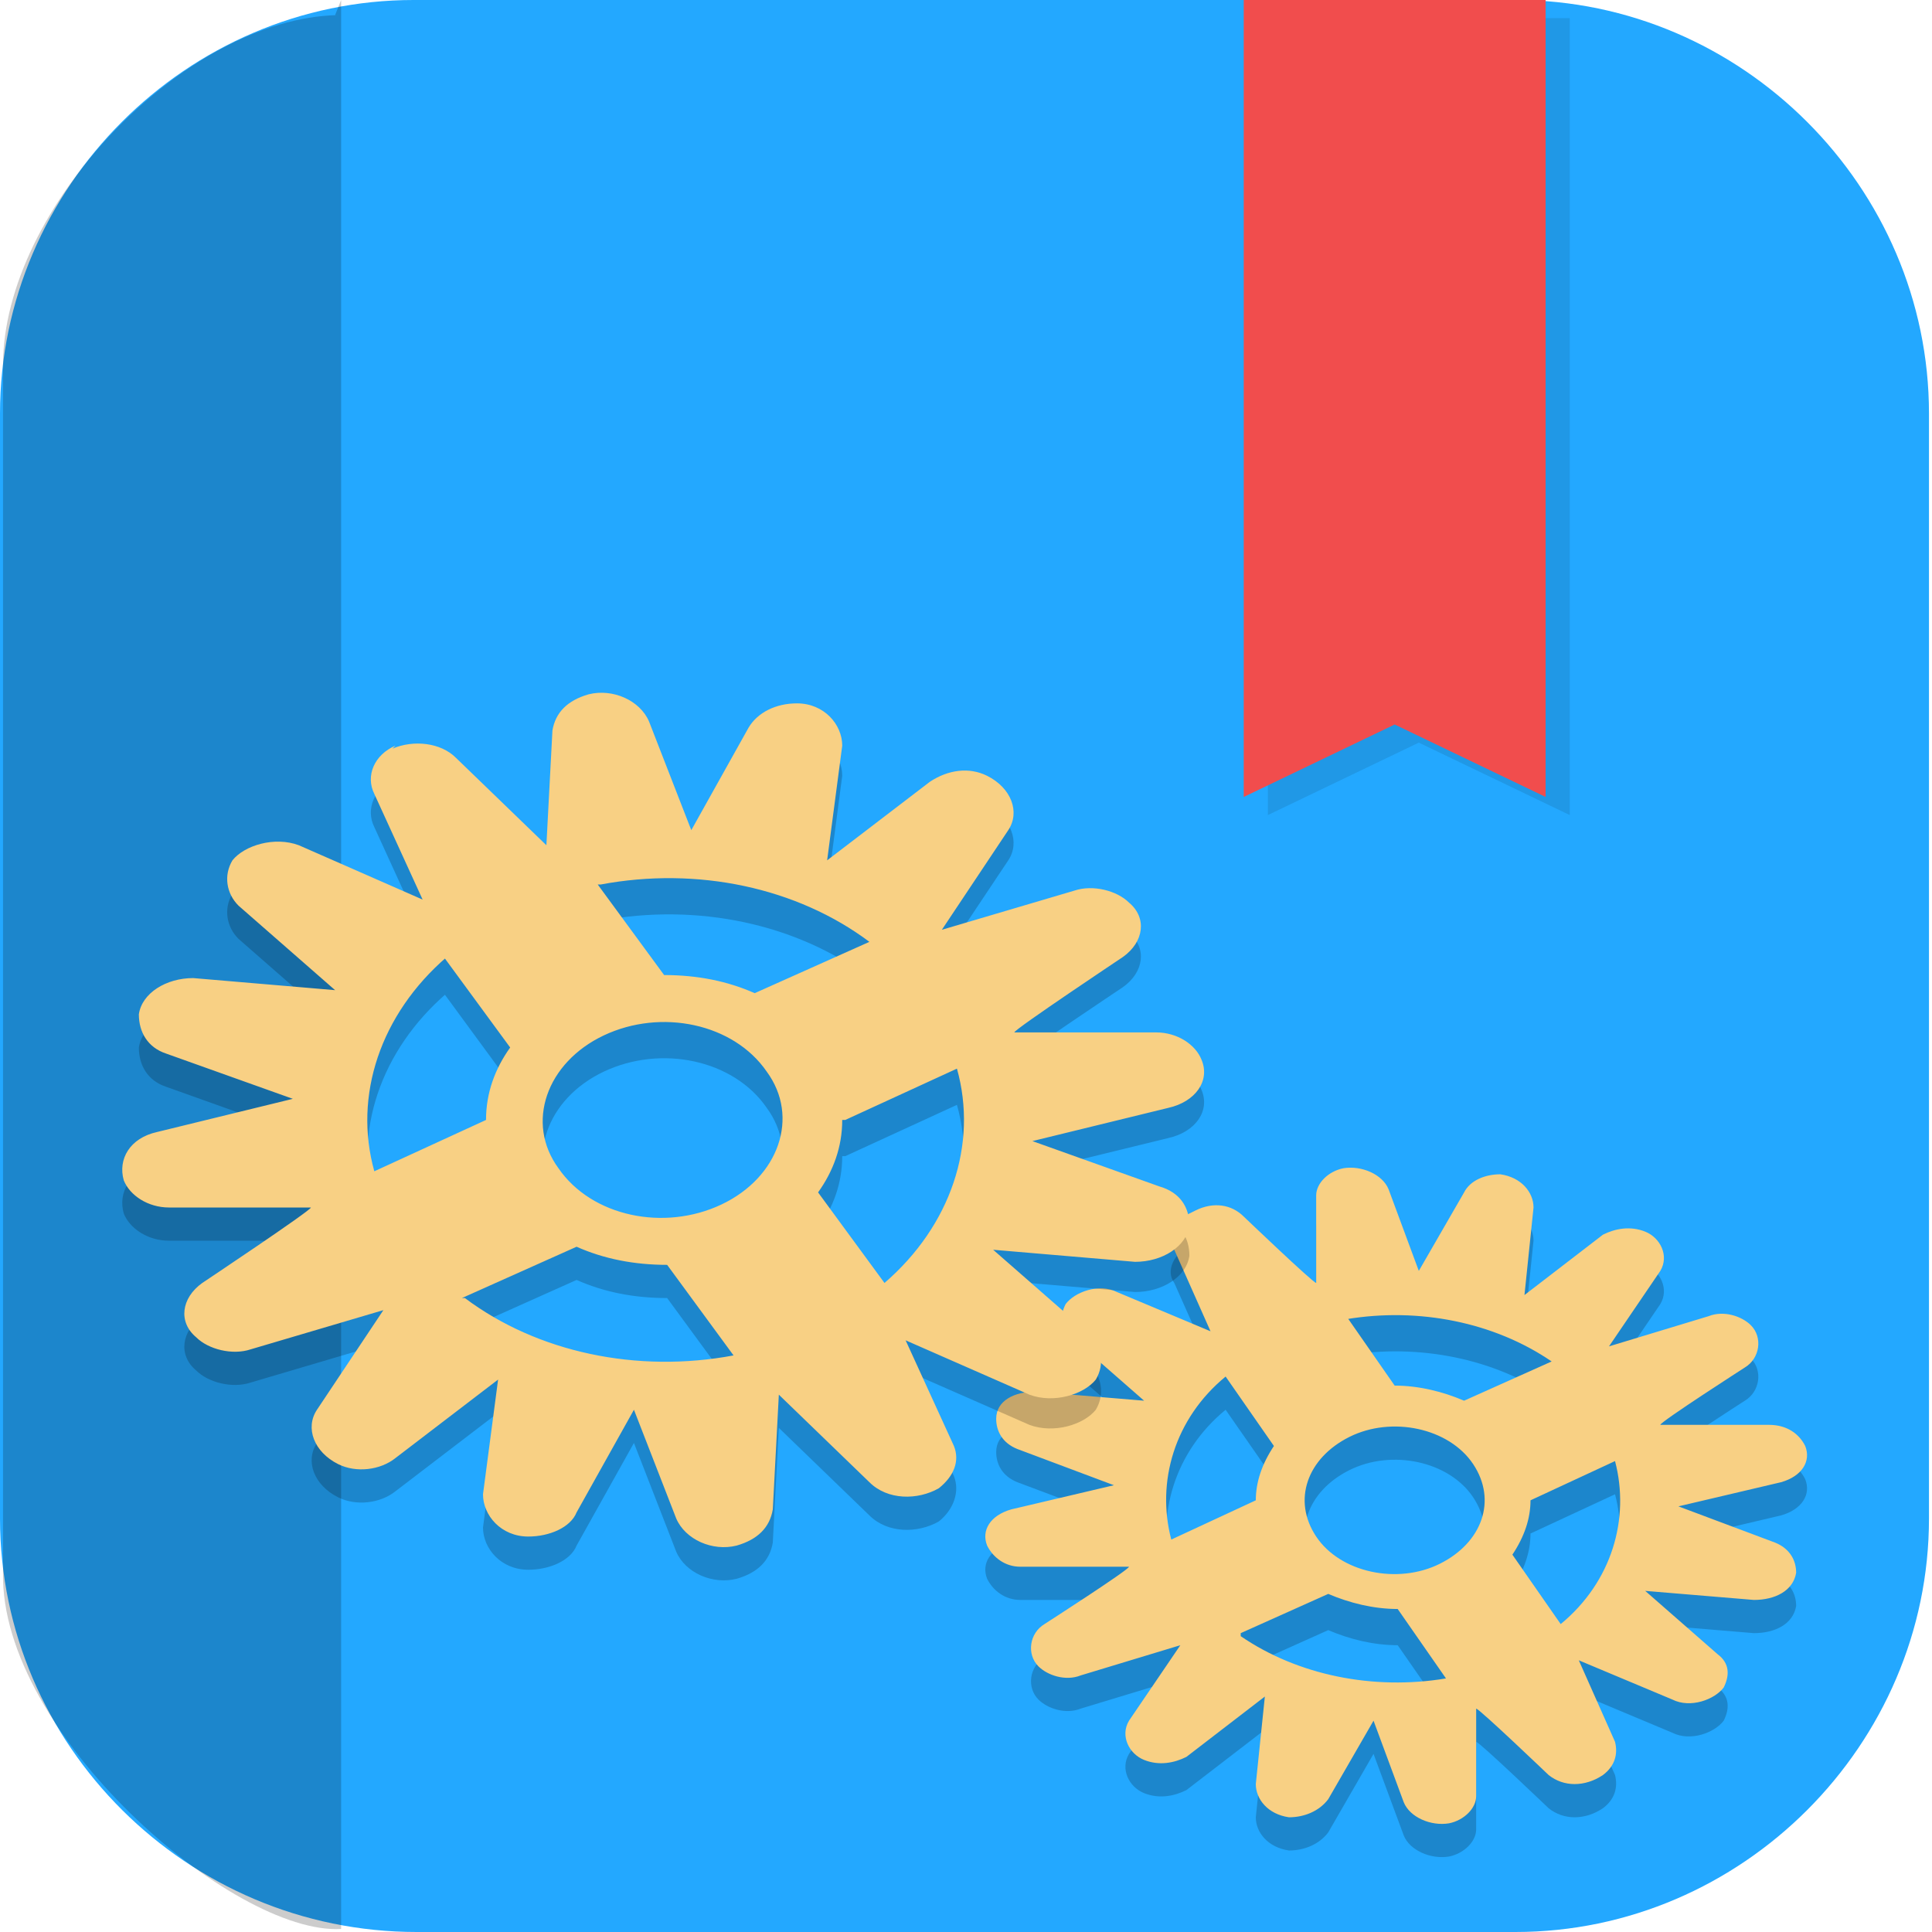 <?xml version="1.0" encoding="UTF-8"?>
<svg id="_图层_1" xmlns="http://www.w3.org/2000/svg" version="1.1" viewBox="0 0 64 64" width="64" height="64">
  <!-- Generator: Adobe Illustrator 29.0.1, SVG Export Plug-In . SVG Version: 2.1.0 Build 192)  -->
  <defs>
    <style>
      .st0 {
        fill: #f8d084;
      }

      .st1 {
        fill: #4f4f4f;
      }

      .st2, .st3, .st4, .st5, .st6, .st7, .st8 {
        isolation: isolate;
      }

      .st2, .st3, .st9, .st10, .st11, .st7 {
        display: none;
      }

      .st2, .st5, .st6, .st7 {
        opacity: .2;
      }

      .st3, .st4, .st8 {
        opacity: .1;
      }

      .st3, .st6, .st7, .st8 {
        fill: #fff;
      }

      .st12 {
        fill: #3f3f3f;
      }

      .st13 {
        fill: #8dc808;
      }

      .st9 {
        fill: #8e8e8e;
      }

      .st10, .st14 {
        fill: #23a8ff;
      }

      .st15 {
        fill: #f14d4d;
      }

      .st16 {
        fill: none;
        stroke: #3f3f3f;
        stroke-linecap: round;
        stroke-linejoin: round;
        stroke-width: 6px;
      }
    </style>
  </defs>
  <path class="st14" d="M50.4,64H13.8c-7.6,0-13.8-6.2-13.8-13.7V13.7C0,6.2,6.2,0,13.7,0h36.5c7.5,0,13.7,6.2,13.7,13.7v36.6c0,7.5-6.2,13.7-13.7,13.7h.1Z"/>
  <g class="st11">
    <path class="st2" d="M4.8,21.7l15.5-15.4c6.4-6.4,16.9-6.4,23.3,0l15.5,15.4c6.4,6.4,6.4,16.7,0,23.1l-15.5,15.4c-6.4,6.4-16.9,6.4-23.3,0l-15.5-15.4c-6.4-6.4-6.4-16.7,0-23.1Z"/>
    <path class="st9" d="M4.8,20.6l15.5-15.4c6.4-6.4,16.9-6.4,23.3,0l15.5,15.4c6.4,6.4,6.4,16.7,0,23.1l-15.5,15.4c-6.4,6.4-16.9,6.4-23.3,0l-15.5-15.4c-6.4-6.4-6.4-16.7,0-23.1Z"/>
    <path class="st4" d="M31.9,10.3c-.9,0-1.7.4-2.3,1L9.8,31c-1.3,1.3-1.3,3.4,0,4.7l19.9,19.7c1.3,1.3,3.4,1.3,4.7,0,0,0,0,0,0,0l16.7-16.6h-9.4l-9.7,9.6-15.2-15.1,15.2-15.1,9.7,9.6h9.4l-16.7-16.6c-.6-.6-1.5-1-2.4-1ZM34.2,30c-1.8,0-3.3,1.4-3.4,3.2,0,1.8,1.4,3.3,3.3,3.3,0,0,0,0,0,0h17.7c1.8,0,3.3-1.4,3.4-3.2,0-1.8-1.4-3.3-3.3-3.3,0,0,0,0,0,0h-17.7Z"/>
    <path class="st16" d="M34.2,32.2h17.7"/>
    <path class="st12" d="M31.9,9.2c-.9,0-1.7.4-2.3,1L9.8,29.9c-1.3,1.3-1.3,3.4,0,4.7l19.9,19.7c1.3,1.3,3.4,1.3,4.7,0,0,0,0,0,0,0l16.7-16.6h-9.4l-9.7,9.6-15.2-15.1,15.2-15.1,9.7,9.6h9.4l-16.7-16.6c-.6-.6-1.5-1-2.4-1Z"/>
    <path class="st3" d="M32,.4c-4.2,0-8.4,1.6-11.6,4.8l-15.5,15.4C1.5,23.9,0,28.2,0,32.5c.2-3.9,1.8-7.8,4.8-10.8l15.5-15.4c3.2-3.2,7.4-4.8,11.6-4.8s8.4,1.6,11.6,4.8l15.5,15.4c3,3,4.6,6.9,4.8,10.8,0-4.3-1.5-8.6-4.8-11.9l-15.5-15.4c-3.2-3.2-7.4-4.8-11.6-4.8Z"/>
  </g>
  <g class="st11">
    <g>
      <path class="st5" d="M32.8,5.3c-6.5,0-13.4,3.3-17.1,10,0,0,0,.1,0,.2-1.4,2.8-1.7,5.6-1.7,8.2s.8,5.9,2.1,8.3c0,.1.2.3.2.4.5.7,1.1,1.2,1.6,1.8-2.3,1.2-2.6,2.3-2.9,2.7h0c-.6.9-1.5,2.1-2.4,3.3s-.8,1.2-1.2,1.9-.9.9-1.2,3.3c-.5,2.5.7,3.9,1.9,5.6.6.8,1.4,1.6,2.2,2.4,1.7,1.6,3.6,3.3,6.2,4.6,3.7,2,8.3,3.3,13.4,3.3s4.9-.3,7.4-1h0c2.4-.7,4.9-1.7,7.1-3.2,2.2-1.6,4.1-3.7,5.5-6.1,1.6-2.7,2.2-5.8,2.2-8.9s-.5-5-1.4-7.4c-.1-.5-.3-1-.5-1.5h0c-.8-1.6-2.1-3-3.3-4.4.4-.5.8-.9,1.1-1.4,0,0,0-.1.1-.2-.3.7,1.2-1.7,2.3-3.5,0,0,.7-.7,1.2-2.4.6-1.7,0-5.6-2-7.3-1.9-1.7-4.8-4.2-9-6.1-2.8-1.3-6.7-2.7-11.5-2.7h0s0,0,0,0h0Z"/>
      <path class="st1" d="M32.8,4.3c-6.5,0-13.4,3.3-17.1,10,0,0,0,.1,0,.2-1.4,2.8-1.7,5.6-1.7,8.2s.8,5.9,2.1,8.3c0,.1.2.3.2.4.5.7,1.1,1.2,1.6,1.8-2.3,1.2-2.6,2.3-2.9,2.7h0c-.6.9-1.5,2.1-2.4,3.3s-.8,1.2-1.2,1.9-.9.9-1.2,3.3c-.5,2.5.7,3.9,1.9,5.6.6.8,1.4,1.6,2.2,2.4,1.7,1.6,3.6,3.3,6.2,4.6,3.7,2,8.3,3.3,13.4,3.3s4.9-.3,7.4-1h0c2.4-.7,4.9-1.7,7.1-3.2,2.2-1.6,4.1-3.7,5.5-6.1,1.6-2.7,2.2-5.8,2.2-8.9s-.5-5-1.4-7.4c-.1-.5-.3-1-.5-1.5h0c-.8-1.6-2.1-3-3.3-4.4.4-.5.8-.9,1.1-1.4,0,0,0-.1.1-.2-.3.7,1.2-1.7,2.3-3.5,0,0,.7-.7,1.2-2.4.6-1.7,0-5.6-2-7.3-1.9-1.7-4.8-4.2-9-6.1-2.8-1.3-6.7-2.7-11.5-2.7h0s0,0,0,0h0Z"/>
      <path class="st5" d="M48.6,36c.9,1.7,1.3,3.8,1.3,6.1s-.5,4.3-1.4,6c-1,1.7-2.2,3.1-3.7,4.1-1.5,1.1-3.3,1.8-5.2,2.4-1.9.5-3.9.8-5.8.8-3.9,0-8.1-1.2-10.7-2.6-3-1.4-7.1-5.8-7-6.5.1-.9,2.4-3.8,3.8-5.8.7-1,1-1.4,2-.5,1.3,1.6,3.1,2.6,4.7,3.4,1.4.7,4.5,1.7,6.1,1.9,1.3.2,3.3.2,3.5-1.9,0-.8-.7-1.5-1.5-2.2-.9-.7-1.4-1.3-2.7-2.1-5.1-4-7.9-5.8-10.5-9.8-.9-1.6-1.4-3.3-1.4-5.4s.3-4,1.1-5.5c2.5-4.5,7.5-6.9,12-6.9,3.8,0,6.6,1,9.2,2.2,3.4,1.4,5.6,3.3,7.4,5,.7.7,0,1.4-.3,2-.9,1.5-2.3,3.3-2.7,4.1-.3.6-.9.9-1.5.4,0,0-1.3-1.1-2.3-1.7-2.7-1.5-5.5-3.7-8.3-4-.8,0-1.5.2-1.9.6-.4.4-.5,1.1-.5,1.7,0,1.1.3,1.3,1.3,2.2.9.7,1.5,1.1,3.3,2.1,1.3.7,2.9,1.7,4.4,2.5,1.5.9,3,2,4.3,3.2,1.3,1.2,2.3,2.6,3.2,4.3h0Z"/>
      <path class="st13" d="M48.6,35c.9,1.7,1.3,3.8,1.3,6.1s-.5,4.3-1.4,6c-1,1.7-2.2,3.1-3.7,4.1-1.5,1.1-3.3,1.8-5.2,2.4-1.9.5-3.9.8-5.8.8-3.9,0-8.1-1.2-10.7-2.6-3-1.4-7.1-5.8-7-6.5.1-.9,2.4-3.8,3.8-5.8.7-1,1-1.4,2-.5,1.3,1.6,3.1,2.6,4.7,3.4,1.4.7,4.5,1.7,6.1,1.9,1.3.2,3.3.2,3.5-1.9,0-.8-.7-1.5-1.5-2.2-.9-.7-1.4-1.3-2.7-2.1-5.1-4-7.9-5.8-10.5-9.8-.9-1.6-1.4-3.3-1.4-5.4s.3-4,1.1-5.5c2.5-4.5,7.5-6.9,12-6.9,3.8,0,6.6,1,9.2,2.2,3.4,1.4,5.6,3.3,7.4,5,.7.7,0,1.4-.3,2-.9,1.5-2.3,3.3-2.7,4.1-.3.6-.9.9-1.5.4,0,0-1.3-1.1-2.3-1.7-2.7-1.5-5.5-3.7-8.3-4-.8,0-1.5.2-1.9.6-.4.4-.5,1.1-.5,1.7,0,1.1.3,1.3,1.3,2.2.9.7,1.5,1.1,3.3,2.1,1.3.7,2.9,1.7,4.4,2.5,1.5.9,3,2,4.3,3.2,1.3,1.2,2.3,2.6,3.2,4.3h0Z"/>
      <path class="st8" d="M32.8,4.3c-6.5,0-13.4,3.3-17.1,10,0,0,0,.1,0,.2-1.4,2.8-1.7,5.6-1.7,8.2s0,.3,0,.5c0-2.5.4-5.1,1.7-7.7,0,0,0-.1,0-.2,3.7-6.7,10.6-10,17.1-10h0s0,0,0,0c4.9,0,8.7,1.4,11.5,2.7,4.3,1.8,7.1,4.3,9,6.1,1.3,1.2,2,3.5,2.1,5.3.1-1.9-.5-4.9-2.1-6.3-1.9-1.7-4.8-4.2-9-6.1-2.8-1.3-6.7-2.7-11.5-2.7,0,0,0,0,0,0h0ZM51.1,28.4c-.1.2-.3.3-.4.5,1.2,1.4,2.4,2.8,3.3,4.4h0c.2.5.4,1,.5,1.5.9,2.2,1.4,4.6,1.4,7,0-.2,0-.4,0-.7,0-2.6-.5-5-1.4-7.4-.1-.5-.3-1-.5-1.5h0c-.7-1.4-1.8-2.7-2.8-3.9ZM17.2,33.6c-1.8,1.1-2.1,2-2.3,2.3h0c-.6.9-1.5,2.1-2.4,3.3-.4.6-.8,1.2-1.2,1.9s-.9.9-1.2,3.3c-.1.6-.1,1.1,0,1.6,0-.2,0-.4,0-.6.3-2.4.8-2.7,1.2-3.3s.8-1.3,1.2-1.9c.9-1.2,1.8-2.5,2.4-3.3h0c.3-.4.6-1.5,2.9-2.7-.2-.2-.4-.4-.6-.7Z"/>
      <path class="st6" d="M32.9,10.3c-4.5,0-9.5,2.4-12,6.9-.8,1.5-1.1,3.5-1.1,5.5s0,.3,0,.4c0-1.8.4-3.5,1-4.9,2.5-4.5,7.5-6.9,12-6.9,3.8,0,6.6,1,9.2,2.2,3.4,1.4,5.6,3.3,7.4,5,0,0,.1.1.2.2.2-.4.2-.8-.2-1.2-1.8-1.7-4-3.6-7.4-5-2.5-1.1-5.3-2.2-9.2-2.2ZM32.1,21.1c0,.2,0,.4,0,.6,0,1.1.3,1.3,1.3,2.2.9.7,1.5,1.1,3.3,2.1,1.3.7,2.9,1.7,4.4,2.5,1.5.9,3,2,4.3,3.2,1.3,1.2,2.3,2.6,3.2,4.3.8,1.6,1.2,3.5,1.3,5.6,0-.2,0-.3,0-.5,0-2.4-.4-4.4-1.3-6.1-.9-1.7-1.9-3.1-3.2-4.3-1.3-1.2-2.8-2.3-4.3-3.2-1.5-.9-3.1-1.8-4.4-2.5-1.8-.9-2.4-1.4-3.3-2.1-.9-.8-1.2-1.1-1.3-1.9ZM20.8,38.4c-.4,0-.7.4-1.1,1-1.4,2-3.7,4.9-3.8,5.8,0,0,0,.3.2.5.6-1.2,2.4-3.6,3.6-5.3.7-1,1-1.4,2-.5,1.3,1.6,3.1,2.6,4.7,3.4,1.4.7,4.5,1.7,6.1,1.9,1.3.2,3.3.2,3.5-1.9,0-.2,0-.3,0-.5-.4,1.6-2.2,1.6-3.4,1.4-1.6-.2-4.6-1.2-6.1-1.9-1.6-.8-3.4-1.8-4.7-3.4-.4-.3-.7-.5-.9-.5Z"/>
    </g>
  </g>
  <g>
    <path class="st2" d="M4,1.1h56c2.2,0,4,1.4,4,3.2v57.5c0,1.8-1.8,3.2-4,3.2H4c-2.2,0-4-1.4-4-3.2V4.3C0,2.6,1.8,1.1,4,1.1Z"/>
    <path class="st10" d="M4,0h56c2.2,0,4,1.4,4,3.2v57.5c0,1.8-1.8,3.2-4,3.2H4c-2.2,0-4-1.4-4-3.2V3.2C0,1.4,1.8,0,4,0Z"/>
    <path class="st5" d="M39.4,41.3c-.5.2-.8.8-.5,1.2l1.2,2.7-3.1-1.3c-.6-.3-1.4,0-1.7.4-.2.4-.2.8.2,1.1l2.4,2.1-3.6-.3c-.7,0-1.3.3-1.3.9,0,.4.2.8.7,1l3.2,1.2-3.4.8c-.7.2-1,.7-.8,1.2.2.4.6.7,1.1.7h3.6c0,.1-2.8,1.9-2.8,1.9-.5.3-.6,1-.2,1.4.3.3.9.5,1.4.3l3.3-1-1.7,2.5c-.3.5,0,1.1.5,1.3.5.2,1,.1,1.4-.1l2.6-2-.3,2.9c0,.5.4,1,1.1,1.1.5,0,1-.2,1.3-.6l1.5-2.6,1,2.7c.2.5.9.8,1.5.7.5-.1.9-.5.9-.9v-2.9c.1,0,2.4,2.2,2.4,2.2.5.4,1.2.4,1.8,0,.4-.3.5-.7.4-1.1l-1.2-2.7,3.1,1.3c.6.3,1.4,0,1.7-.4.2-.4.2-.8-.2-1.1l-2.4-2.1,3.6.3c.7,0,1.3-.3,1.4-.9,0-.4-.2-.8-.7-1l-3.2-1.2,3.4-.8c.7-.2,1-.7.8-1.2-.2-.4-.6-.7-1.2-.7h-3.6c0-.1,2.8-1.9,2.8-1.9.5-.3.6-1,.2-1.4-.3-.3-.9-.5-1.4-.3l-3.3,1,1.7-2.5c.3-.5,0-1.1-.5-1.3-.5-.2-1-.1-1.4.1l-2.6,2,.3-2.9c0-.5-.4-1-1.1-1.1-.5,0-1,.2-1.2.6l-1.5,2.6-1-2.7c-.2-.5-.9-.8-1.5-.7-.5.1-.9.5-.9.9v2.9c-.1,0-2.4-2.2-2.4-2.2-.4-.4-1-.5-1.6-.2ZM40.6,46.7l1.6,2.3c-.4.6-.6,1.2-.6,1.8l-2.8,1.3c-.5-1.9.1-4,1.8-5.4ZM44.6,44.9c2.4-.4,4.9.1,6.8,1.4l-2.9,1.3c-.7-.3-1.5-.5-2.3-.5l-1.6-2.3ZM44.7,48.7c1.4-.7,3.3-.3,4.1.9h0c.8,1.2.3,2.6-1.1,3.3-1.4.7-3.3.3-4.1-.9h0c-.8-1.2-.3-2.6,1.1-3.3h0ZM41.1,55.3l2.9-1.3c.7.3,1.5.5,2.3.5l1.6,2.3c-2.4.4-4.9-.1-6.8-1.4ZM50.7,50.8l2.8-1.3c.5,1.9-.1,4-1.8,5.4l-1.6-2.3c.4-.6.6-1.2.6-1.8Z"/>
    <path class="st4" d="M42,.6v26.4l5-2.4,5,2.4V.6h-10Z"/>
    <path class="st15" d="M41.2,0v26.4l5-2.4,5,2.4V0h-10Z"/>
    <path class="st5" d="M11.2.5C6.1.6.1,6.9.1,12.1v40c-.1,5.3,7.6,12,11.2,11.8h0V0l-.2.5Z"/>
    <path class="st0" d="M39.4,40.2c-.5.2-.8.8-.5,1.2l1.2,2.7-3.1-1.3c-.6-.3-1.4,0-1.7.4-.2.4-.2.8.2,1.1l2.4,2.1-3.6-.3c-.7,0-1.3.3-1.3.9,0,.4.2.8.7,1l3.2,1.2-3.4.8c-.7.2-1,.7-.8,1.2.2.4.6.7,1.1.7h3.6c0,.1-2.8,1.9-2.8,1.9-.5.3-.6,1-.2,1.4.3.3.9.5,1.4.3l3.3-1-1.7,2.5c-.3.5,0,1.1.5,1.3.5.2,1,.1,1.4-.1l2.6-2-.3,2.9c0,.5.4,1,1.1,1.1.5,0,1-.2,1.3-.6l1.5-2.6,1,2.7c.2.5.9.8,1.5.7.5-.1.9-.5.9-.9v-2.9c.1,0,2.4,2.2,2.4,2.2.5.4,1.2.4,1.8,0,.4-.3.5-.7.4-1.1l-1.2-2.7,3.1,1.3c.6.3,1.4,0,1.7-.4.2-.4.2-.8-.2-1.1l-2.4-2.1,3.6.3c.7,0,1.3-.3,1.4-.9,0-.4-.2-.8-.7-1l-3.2-1.2,3.4-.8c.7-.2,1-.7.8-1.2-.2-.4-.6-.7-1.2-.7h-3.6c0-.1,2.8-1.9,2.8-1.9.5-.3.6-1,.2-1.4-.3-.3-.9-.5-1.4-.3l-3.3,1,1.7-2.5c.3-.5,0-1.1-.5-1.3-.5-.2-1-.1-1.4.1l-2.6,2,.3-2.9c0-.5-.4-1-1.1-1.1-.5,0-1,.2-1.2.6l-1.5,2.6-1-2.7c-.2-.5-.9-.8-1.5-.7-.5.1-.9.5-.9.9v2.9c-.1,0-2.4-2.2-2.4-2.2-.4-.4-1-.5-1.6-.2ZM40.6,45.6l1.6,2.3c-.4.6-.6,1.2-.6,1.8l-2.8,1.3c-.5-1.9.1-4,1.8-5.4ZM44.6,43.7c2.4-.4,4.9.1,6.8,1.4l-2.9,1.3c-.7-.3-1.5-.5-2.3-.5l-1.6-2.3ZM44.7,47.6c1.4-.7,3.3-.3,4.1.9h0c.8,1.2.3,2.6-1.1,3.3-1.4.7-3.3.3-4.1-.9h0c-.8-1.2-.3-2.6,1.1-3.3h0ZM41.1,54.1l2.9-1.3c.7.3,1.5.5,2.3.5l1.6,2.3c-2.4.4-4.9-.1-6.8-1.4ZM50.7,49.7l2.8-1.3c.5,1.9-.1,4-1.8,5.4l-1.6-2.3c.4-.6.6-1.2.6-1.8Z"/>
    <path class="st5" d="M13.1,25.8c-.7.3-1,1-.7,1.6l1.6,3.5-4.1-1.8c-.8-.3-1.8,0-2.2.5-.3.5-.2,1.1.2,1.5l3.2,2.8-4.7-.4c-.9,0-1.7.5-1.8,1.2,0,.6.3,1.1.9,1.3l4.2,1.5-4.5,1.1c-.9.2-1.3.9-1.1,1.6.2.5.8.9,1.5.9h4.7c0,.1-3.6,2.5-3.6,2.5-.7.5-.8,1.3-.2,1.8.4.4,1.2.6,1.8.4l4.4-1.3-2.2,3.3c-.4.6-.1,1.4.7,1.8.6.3,1.4.2,1.9-.2l3.4-2.6-.5,3.8c0,.7.6,1.4,1.5,1.4.7,0,1.4-.3,1.6-.8l1.9-3.4,1.4,3.6c.3.7,1.2,1.1,2,.9.7-.2,1.1-.6,1.2-1.2l.2-3.8,3,2.9c.6.6,1.6.6,2.3.2.5-.4.7-1,.5-1.5l-1.6-3.5,4.1,1.8c.8.3,1.8,0,2.2-.5.3-.5.2-1.1-.2-1.5l-3.2-2.8,4.7.4c.9,0,1.7-.5,1.8-1.2,0-.6-.3-1.1-1-1.3l-4.2-1.5,4.5-1.1c.9-.2,1.4-.9,1.1-1.6-.2-.5-.8-.9-1.5-.9h-4.7c0-.1,3.6-2.5,3.6-2.5.7-.5.8-1.3.2-1.8-.4-.4-1.2-.6-1.8-.4l-4.4,1.3,2.2-3.3c.4-.6.1-1.4-.7-1.8-.6-.3-1.3-.2-1.9.2l-3.4,2.6.5-3.8c0-.7-.6-1.4-1.5-1.4-.7,0-1.3.3-1.6.8l-1.9,3.4-1.4-3.6c-.3-.7-1.2-1.1-2-.9-.7.2-1.1.6-1.2,1.2l-.2,3.8-3-2.9c-.5-.5-1.4-.6-2.1-.3ZM14.7,32.9l2.2,3c-.5.7-.8,1.5-.8,2.4l-3.7,1.7c-.7-2.5.2-5.2,2.4-7.1ZM19.9,30.5c3.2-.6,6.5.1,8.9,1.9l-3.8,1.7c-.9-.4-1.9-.6-3-.6l-2.2-3ZM20,35.5c1.9-.9,4.3-.4,5.4,1.2h0c1.1,1.5.4,3.5-1.5,4.4s-4.3.4-5.4-1.2h0c-1.1-1.5-.4-3.5,1.5-4.4ZM15.3,44.1l3.8-1.7c.9.4,1.9.6,3,.6l2.2,3c-3.2.6-6.5-.1-8.9-1.9ZM28,38.3l3.7-1.7c.7,2.5-.2,5.2-2.4,7.1l-2.2-3c.5-.7.8-1.5.8-2.4Z"/>
    <path class="st0" d="M13.1,24.7c-.7.3-1,1-.7,1.6l1.6,3.5-4.1-1.8c-.8-.3-1.8,0-2.2.5-.3.5-.2,1.1.2,1.5l3.2,2.8-4.7-.4c-.9,0-1.7.5-1.8,1.2,0,.6.3,1.1.9,1.3l4.2,1.5-4.5,1.1c-.9.2-1.3.9-1.1,1.6.2.5.8.9,1.5.9h4.7c0,.1-3.6,2.5-3.6,2.5-.7.5-.8,1.3-.2,1.8.4.4,1.2.6,1.8.4l4.4-1.3-2.2,3.3c-.4.6-.1,1.4.7,1.8.6.3,1.4.2,1.9-.2l3.4-2.6-.5,3.8c0,.7.6,1.4,1.5,1.4.7,0,1.4-.3,1.6-.8l1.9-3.4,1.4,3.6c.3.7,1.2,1.1,2,.9.7-.2,1.1-.6,1.2-1.2l.2-3.8,3,2.9c.6.6,1.6.6,2.3.2.5-.4.7-.9.5-1.4l-1.6-3.5,4.1,1.8c.8.3,1.8,0,2.2-.5.3-.5.2-1.1-.2-1.5l-3.2-2.8,4.7.4c.9,0,1.7-.5,1.8-1.2,0-.6-.3-1.1-1-1.3l-4.2-1.5,4.5-1.1c.9-.2,1.4-.9,1.1-1.6-.2-.5-.8-.9-1.5-.9h-4.7c0-.1,3.6-2.5,3.6-2.5.7-.5.8-1.3.2-1.8-.4-.4-1.2-.6-1.8-.4l-4.4,1.3,2.2-3.3c.4-.6.1-1.4-.7-1.8-.6-.3-1.3-.2-1.9.2l-3.4,2.6.5-3.8c0-.7-.6-1.4-1.5-1.4-.7,0-1.3.3-1.6.8l-1.9,3.4-1.4-3.6c-.3-.7-1.2-1.1-2-.9-.7.2-1.1.6-1.2,1.2l-.2,3.8-3-2.9c-.5-.5-1.4-.6-2.1-.3ZM14.7,31.7l2.2,3c-.5.7-.8,1.5-.8,2.4l-3.7,1.7c-.7-2.5.2-5.2,2.4-7.1ZM19.9,29.3c3.2-.6,6.5.1,8.9,1.9l-3.8,1.7c-.9-.4-1.9-.6-3-.6l-2.2-3ZM20,34.3c1.9-.9,4.3-.4,5.4,1.2h0c1.1,1.5.4,3.5-1.5,4.4s-4.3.4-5.4-1.2h0c-1.1-1.5-.4-3.5,1.5-4.4ZM15.3,43l3.8-1.7c.9.4,1.9.6,3,.6l2.2,3c-3.2.6-6.5-.1-8.9-1.9ZM28,37.1l3.7-1.7c.7,2.5-.2,5.2-2.4,7.1l-2.2-3c.5-.7.8-1.5.8-2.4Z"/>
    <path class="st7" d="M4,0C1.8,0,0,1.4,0,3.2v1.1C0,2.6,1.8,1.1,4,1.1h56c2.2,0,4,1.4,4,3.2v-1.1c0-1.8-1.8-3.2-4-3.2H4Z"/>
  </g>
</svg>
